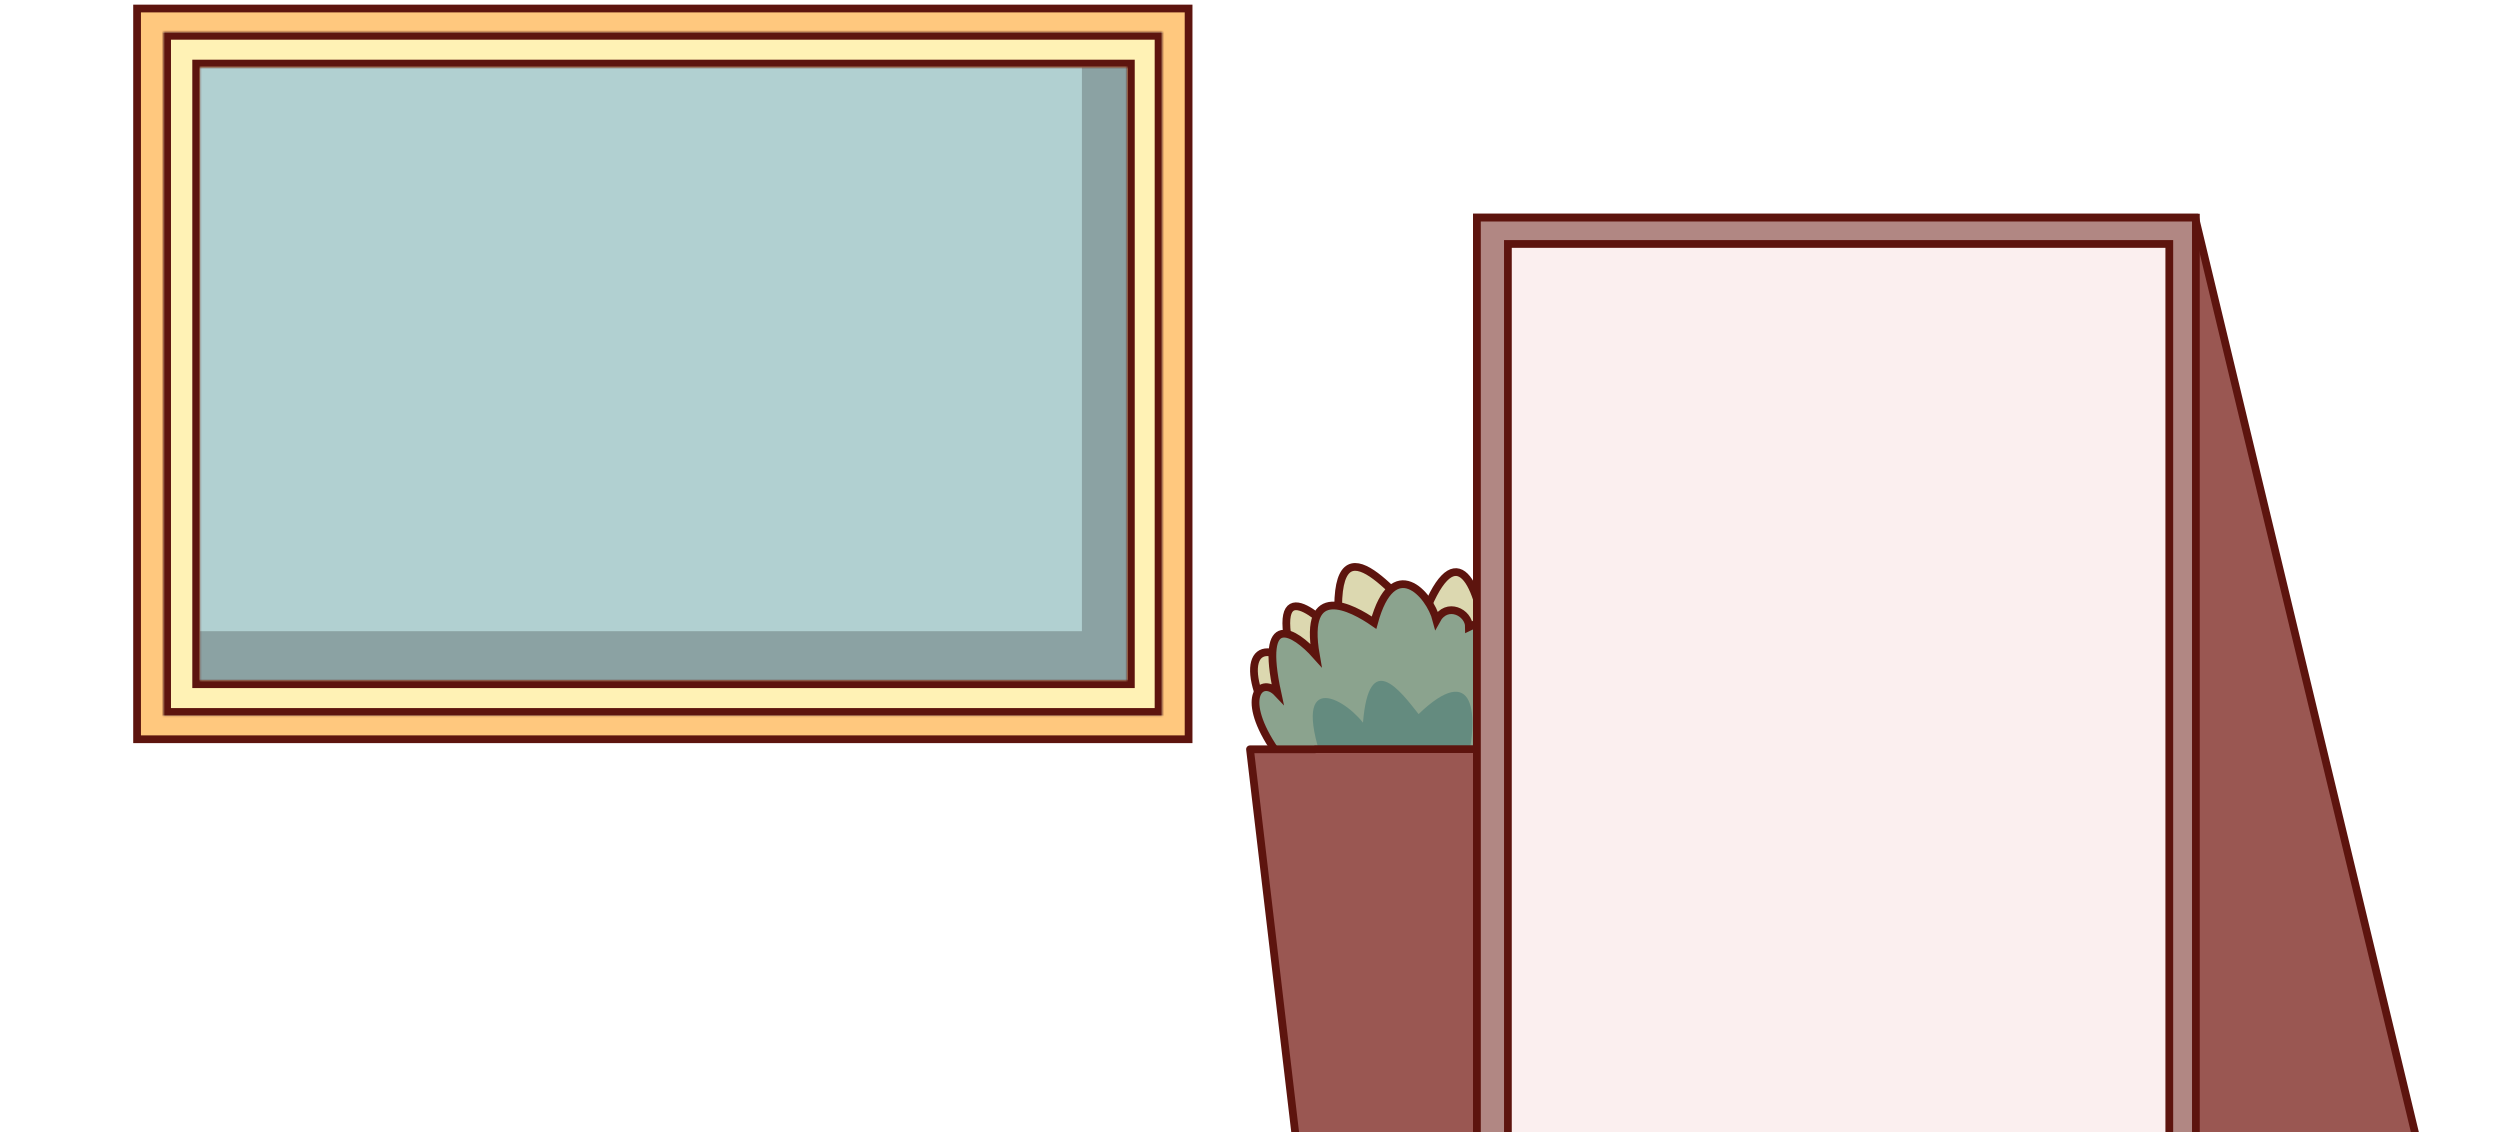 <svg width="1614" height="731" viewBox="0 0 1614 731" fill="none" xmlns="http://www.w3.org/2000/svg">
<g clip-path="url(#clip0_94_4056)">
<rect x="88.5" y="5.5" width="678.853" height="471.758" fill="#FFC87E" stroke="#5D140E" stroke-width="5"/>
<rect x="118.606" y="35.606" width="614.234" height="415.071" fill="#8BA2A3"/>
<rect x="118.606" y="35.606" width="579.865" height="371.889" fill="#B1D0D1"/>
<mask id="path-4-inside-1_94_4056" fill="white">
<path fill-rule="evenodd" clip-rule="evenodd" d="M750.465 20.626H105.388V462.134H750.465V20.626ZM727.584 43.539H129.149V439.222H727.584V43.539Z"/>
</mask>
<path fill-rule="evenodd" clip-rule="evenodd" d="M750.465 20.626H105.388V462.134H750.465V20.626ZM727.584 43.539H129.149V439.222H727.584V43.539Z" fill="#FFF2B5"/>
<path d="M105.388 20.626V15.626H100.388V20.626H105.388ZM750.465 20.626H755.465V15.626H750.465V20.626ZM105.388 462.134H100.388V467.134H105.388V462.134ZM750.465 462.134V467.134H755.465V462.134H750.465ZM129.149 43.539V38.539H124.149V43.539H129.149ZM727.584 43.539H732.584V38.539H727.584V43.539ZM129.149 439.222H124.149V444.222H129.149V439.222ZM727.584 439.222V444.222H732.584V439.222H727.584ZM105.388 25.626H750.465V15.626H105.388V25.626ZM110.388 462.134V20.626H100.388V462.134H110.388ZM750.465 457.134H105.388V467.134H750.465V457.134ZM745.465 20.626V462.134H755.465V20.626H745.465ZM129.149 48.539H727.584V38.539H129.149V48.539ZM134.149 439.222V43.539H124.149V439.222H134.149ZM727.584 434.222H129.149V444.222H727.584V434.222ZM722.584 43.539V439.222H732.584V43.539H722.584Z" fill="#5D140E" mask="url(#path-4-inside-1_94_4056)"/>
<path d="M975.451 443.974C1022.29 421.879 993.495 474.171 972.689 498.107C930.709 500.316 847.412 508.381 825.759 474.355C798.692 431.822 808.083 407.518 835.149 429.06C817.473 363.88 854.482 400.888 864.977 411.384C856.691 327.424 898.672 382.109 918.005 400.888C938.442 343.995 954.461 373.822 958.88 413.593C1001.41 376.032 1004.17 411.384 975.451 443.974Z" fill="#DCD8B0" stroke="#5D140E" stroke-width="5"/>
<path d="M971.033 430.717C1009.04 413.925 985.946 478.773 971.033 503.078C941.757 519.649 842.33 514.125 821.34 481.536C800.35 448.947 814.711 436.794 824.654 447.289C813.054 393.709 835.7 407.517 849.51 422.984C841.225 375.479 872.71 392.051 887.071 401.994C899.224 357.252 922.976 383.213 927.395 400.337C934.023 388.185 948.385 395.365 948.385 404.755C982.632 387.632 979.87 405.308 971.033 430.717Z" fill="#8BA38E" stroke="#5D140E" stroke-width="5"/>
<path d="M915.843 461.02C951.195 426.994 956.719 458.259 945.119 501.344C926.157 510.562 880.643 507.103 858.9 505.287C829.072 430.717 865.578 448.316 879.939 466.544C883.806 419.04 903.691 445.554 915.843 461.02Z" fill="#648B7F"/>
<path fill-rule="evenodd" clip-rule="evenodd" d="M959.001 483.636H849.001V483.745H807.001L849.001 839.806V841.636H959.001V777.755L993.682 483.745H959.001V483.636Z" fill="#9A5752"/>
<path d="M849.001 483.636H846.501C846.501 482.255 847.62 481.136 849.001 481.136V483.636ZM959.001 483.636V481.136C960.382 481.136 961.501 482.255 961.501 483.636H959.001ZM849.001 483.745H851.501C851.501 485.126 850.382 486.245 849.001 486.245V483.745ZM807.001 483.745L804.518 484.038C804.434 483.329 804.658 482.618 805.132 482.084C805.607 481.55 806.287 481.245 807.001 481.245V483.745ZM849.001 839.806L851.484 839.513C851.495 839.61 851.501 839.708 851.501 839.806H849.001ZM849.001 841.636V844.136C847.62 844.136 846.501 843.016 846.501 841.636H849.001ZM959.001 841.636H961.501C961.501 843.016 960.382 844.136 959.001 844.136V841.636ZM959.001 777.755H956.501C956.501 777.657 956.507 777.559 956.518 777.462L959.001 777.755ZM993.682 483.745V481.245C994.396 481.245 995.076 481.55 995.55 482.084C996.025 482.618 996.248 483.329 996.164 484.038L993.682 483.745ZM959.001 483.745V486.245C957.62 486.245 956.501 485.126 956.501 483.745H959.001ZM849.001 481.136H959.001V486.136H849.001V481.136ZM846.501 483.745V483.636H851.501V483.745H846.501ZM807.001 481.245H849.001V486.245H807.001V481.245ZM846.518 840.099L804.518 484.038L809.484 483.452L851.484 839.513L846.518 840.099ZM846.501 841.636V839.806H851.501V841.636H846.501ZM959.001 844.136H849.001V839.136H959.001V844.136ZM961.501 777.755V841.636H956.501V777.755H961.501ZM996.164 484.038L961.484 778.047L956.518 777.462L991.199 483.452L996.164 484.038ZM959.001 481.245H993.682V486.245H959.001V481.245ZM961.501 483.636V483.745H956.501V483.636H961.501Z" fill="#5D140E"/>
<path d="M953.5 140.5H1417.18L1561.83 742.5H953.5V140.5Z" fill="#9A5752" stroke="#5D140E" stroke-width="5"/>
<rect x="953.5" y="140.5" width="464.159" height="602" fill="#B18783" stroke="#5D140E" stroke-width="5"/>
<rect x="973.5" y="157.5" width="427" height="602" fill="#FBEFEF" stroke="#5D140E" stroke-width="5"/>
</g>
<defs>
<clipPath id="clip0_94_4056">
<rect width="1614" height="731" fill="white"/>
</clipPath>
</defs>
</svg>

